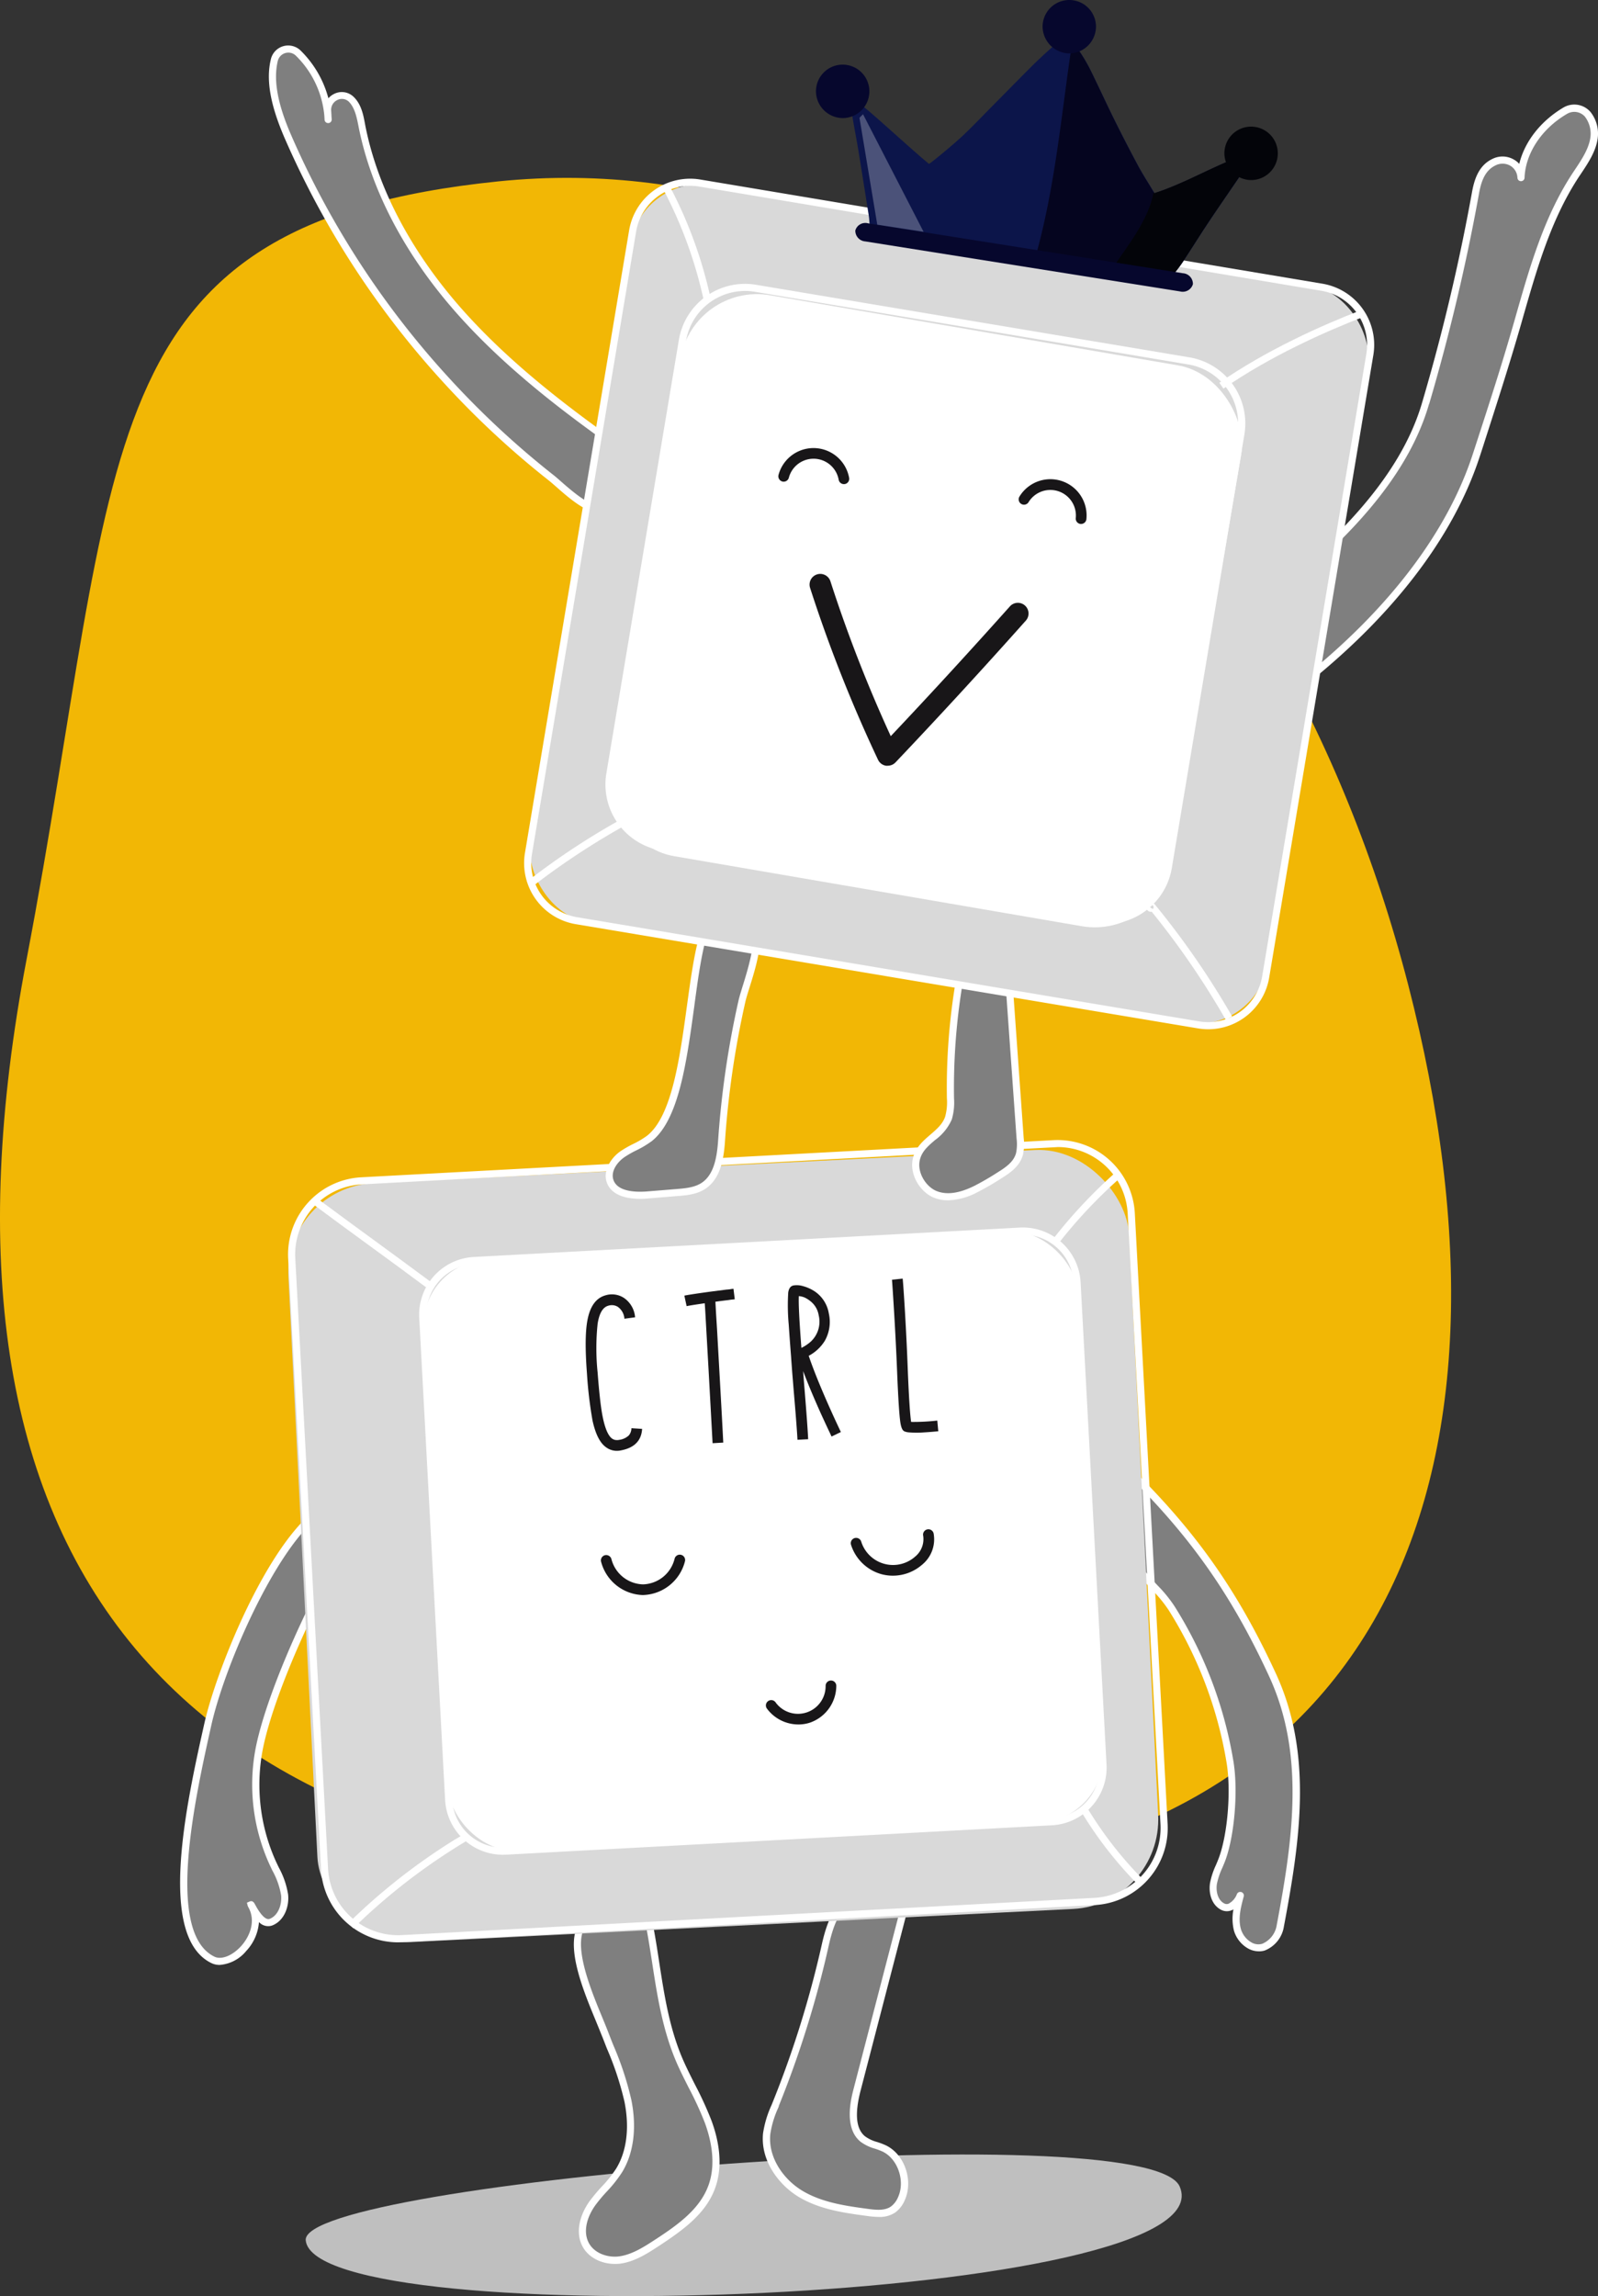 <svg xmlns="http://www.w3.org/2000/svg" width="369" height="529.907" viewBox="0 0 369 529.907">
  <rect x="0" y="0" width="369" height="529.907" fill="#333333" stroke="none"/>
  <g id="Warstwa_2" data-name="Warstwa 2" transform="translate(-159)">
    <g id="Слой_1" data-name="Слой 1" transform="translate(159)">
      <path id="Path_9104" data-name="Path 9104" d="M325.161,236.108c29.462,113.918-4.58,204.2-130.676,206.967C36.361,446.553-20,367.187,6.134,230.3,28.508,113.129,19.159,60.569,114.962,50.743S295.2,120.357,325.161,236.108Z" transform="translate(0 -8.872)" fill="#f2b705"/>
      <path id="Path_9105" data-name="Path 9105" d="M287.651,612.067c-7.474-16.988-203.217-1.1-201.8,12.449C88.159,646.553,299.459,638.881,287.651,612.067Z" transform="translate(-15.256 -107.469)" fill="#bfbfbf"/>
      <path id="Path_9106" data-name="Path 9106" d="M58.339,527.879c4.366,2.13,12.721-6.109,8.807-12.7-.115-.477,2.113,4.884,4.514,4.013s3.495-3.791,3.223-6.331-1.571-4.835-2.64-7.154a43.754,43.754,0,0,1-3.207-26.51c2.738-14.02,14.439-38.5,20.2-46.722,2.516-3.593-6.109-3.125-7.31-7.318-10.78,8.963-21.881,35.522-24.759,48.432C53.134,491.633,46.473,522.106,58.339,527.879Z" transform="translate(-9.175 -75.561)" fill="#7f7f7f"/>
      <path id="Path_9107" data-name="Path 9107" d="M59.715,528.724A4.3,4.3,0,0,1,57.8,528.3c-12.581-6.118-5.756-36.846-1.645-55.207,2.681-12.022,13.65-39.412,25.038-48.884l.97-.822.345,1.209c.46,1.6,2.467,2.467,4.226,3.207s3.133,1.332,3.495,2.607a2.565,2.565,0,0,1-.526,2.2c-6.011,8.626-17.4,32.842-20.047,46.426A42.932,42.932,0,0,0,72.8,505.05l.567,1.192a19.176,19.176,0,0,1,2.146,6.216c.3,2.788-.888,6.151-3.758,7.195a2.887,2.887,0,0,1-2.968-.822,10.9,10.9,0,0,1-2.952,6.685A8.767,8.767,0,0,1,59.715,528.724ZM81.447,426.186C71.481,435.3,60.71,460.31,57.774,473.458c-3.725,16.709-10.69,47.824.74,53.366h0c1.587.773,4.111-.214,6.11-2.4s3.585-5.83,1.645-9.136l-.09-.222-.173-.707.674-.288c.691-.263,1.028.378,1.176.65,1.85,3.487,2.96,3.528,3.355,3.388,2.047-.748,2.911-3.38,2.689-5.468a18.088,18.088,0,0,0-2.015-5.7c-.2-.4-.386-.822-.576-1.209a44.5,44.5,0,0,1-3.289-27.012c2.689-13.781,14.225-38.318,20.327-47.034a1.184,1.184,0,0,0,.3-.822c-.148-.518-1.431-1.069-2.566-1.546-1.62-.691-3.61-1.538-4.629-3.133Z" transform="translate(-8.988 -75.247)" fill="#fff"/>
      <path id="Path_9108" data-name="Path 9108" d="M340.508,479.867c1.127,6.29.452,16.651-1.727,22.654a32.227,32.227,0,0,0-2.039,5.715c-.329,2,.271,4.358,2.056,5.32s3.355-.822,4.111-2.533c-.691,2.6-1.39,5.345-.666,7.935s3.454,4.819,6.011,4a6.364,6.364,0,0,0,3.914-4.934c3.947-20.869,6.414-40.045-1.809-57.872-8.765-18.986-18.09-32.069-31.97-45.949,1.809,1.209-1.242,15.927-.041,19.093,1.645,4.333,6.249,7.4,8.675,11.389a96.329,96.329,0,0,1,13.485,35.185Z" transform="translate(-56.527 -73.613)" fill="#7f7f7f"/>
      <path id="Path_9109" data-name="Path 9109" d="M346.988,523.773a5.113,5.113,0,0,1-2.4-.633,7.014,7.014,0,0,1-3.289-4.111,11.364,11.364,0,0,1-.123-4.934,3.118,3.118,0,0,1-.608.271,2.86,2.86,0,0,1-2.327-.214c-2.2-1.192-2.837-3.955-2.467-6.175a17.677,17.677,0,0,1,1.357-4.111c.247-.584.493-1.168.715-1.768,2.056-5.657,2.829-15.829,1.686-22.2a95.149,95.149,0,0,0-13.354-34.922,31.009,31.009,0,0,0-3.733-4.555c-1.973-2.113-4.013-4.3-5.016-6.965-.625-1.645-.263-5.633.132-9.867.288-3.19.732-7.976.214-8.864l-.115-.107a.822.822,0,0,1,1.036-1.266,1.514,1.514,0,0,1,.337.313c14.16,14.192,23.418,27.538,31.929,45.973s5.707,38.071,1.867,58.382a7.121,7.121,0,0,1-4.473,5.583,4.491,4.491,0,0,1-1.365.173Zm-4.235-13.707a.826.826,0,0,1,.8,1.036c-.633,2.368-1.357,5.049-.666,7.5a5.3,5.3,0,0,0,2.467,3.133,3.174,3.174,0,0,0,2.467.3,5.577,5.577,0,0,0,3.347-4.317c3.791-20.03,6.513-39.469-1.743-57.378-8.058-17.465-16.8-30.309-29.816-43.687,0,1.644-.164,3.93-.452,7.1-.337,3.659-.724,7.8-.23,9.1.888,2.36,2.73,4.342,4.679,6.43a31.725,31.725,0,0,1,3.939,4.818,96.643,96.643,0,0,1,13.567,35.481c1.184,6.628.378,17.194-1.76,23.081-.23.625-.485,1.233-.748,1.842a16.555,16.555,0,0,0-1.25,3.725c-.255,1.587.148,3.659,1.644,4.465a1.217,1.217,0,0,0,1.02.107,4.111,4.111,0,0,0,1.965-2.253A.822.822,0,0,1,342.753,510.066Z" transform="translate(-56.355 -73.438)" fill="#fff"/>
      <path id="Path_9110" data-name="Path 9110" d="M168.455,564.453c1.982,5.139,4.284,10.2,5.378,15.623s.822,11.446-2.047,16.092c-1.694,2.738-4.177,4.819-6.068,7.4s-3.166,6.142-1.924,9.152,4.893,4.49,8.058,4.111,5.986-2.228,8.708-4c5.147-3.355,10.69-7.146,12.721-13.2,1.645-4.753.822-10.114-.979-14.8s-4.358-9-6.389-13.576c-5.008-11.306-5.131-23.3-7.861-35.095-5.756-.189-13.724-2.146-15.623,5.213C160.832,547.638,166.268,558.755,168.455,564.453Z" transform="translate(-28.816 -95.222)" fill="#7f7f7f"/>
      <path id="Path_9111" data-name="Path 9111" d="M170.606,617.528c-3.059,0-6.438-1.488-7.746-4.654-1.184-2.87-.436-6.578,2.015-9.95a40.726,40.726,0,0,1,2.73-3.248,28.555,28.555,0,0,0,3.289-4.111c2.467-3.972,3.149-9.473,1.941-15.492a71.413,71.413,0,0,0-4.037-12.219c-.436-1.077-.822-2.154-1.283-3.24h0c-.362-.938-.822-2.023-1.3-3.207-2.6-6.282-6.159-14.883-4.745-20.417,1.768-6.9,8.387-6.4,13.707-5.994.962.066,1.867.14,2.73.164h.625l.148.617c.946,4.111,1.6,8.28,2.212,12.334,1.168,7.532,2.36,15.319,5.6,22.613.822,1.834,1.735,3.659,2.631,5.419a81.161,81.161,0,0,1,3.774,8.223c1.488,3.98,2.862,9.867.979,15.377-2.08,6.077-7.359,9.867-13.05,13.617-2.648,1.727-5.641,3.684-9.045,4.111A9.309,9.309,0,0,1,170.606,617.528Zm.46-81.142c-3.717,0-6.948.822-8,4.934-1.283,5,2.3,13.65,4.671,19.373.493,1.2.946,2.3,1.316,3.248h0c.411,1.077.822,2.146,1.266,3.224A71.829,71.829,0,0,1,174.43,579.7c1.291,6.438.526,12.334-2.154,16.684a30.164,30.164,0,0,1-3.437,4.358,36.558,36.558,0,0,0-2.631,3.116c-2.113,2.894-2.8,6.019-1.826,8.354,1.159,2.812,4.5,3.922,7.187,3.577,3.026-.4,5.863-2.245,8.363-3.873,5.443-3.544,10.484-7.195,12.392-12.778,1.719-5.032.428-10.533-.962-14.275a78.288,78.288,0,0,0-3.708-8.034c-.9-1.784-1.834-3.626-2.664-5.5-3.289-7.491-4.539-15.393-5.715-23.024-.592-3.815-1.192-7.754-2.056-11.6l-2.163-.148c-1.34-.066-2.7-.173-3.988-.173Z" transform="translate(-28.64 -95.046)" fill="#fff"/>
      <path id="Path_9112" data-name="Path 9112" d="M217.308,580.342a24.016,24.016,0,0,0-2.031,6.66c-.576,5.674,3.149,11.051,7.812,13.855s10.139,3.577,15.451,4.292c2.006.271,4.194.5,5.888-.666a6.043,6.043,0,0,0,1.941-2.467c1.891-4.111,0-9.744-3.922-11.643-1.645-.822-3.536-1.02-4.934-2.179-3.059-2.467-2.335-7.491-1.316-11.438q5.7-21.905,11.389-43.8c-11.586-2.006-16.051-1.513-18.723,10.352A235.048,235.048,0,0,1,217.308,580.342Z" transform="translate(-38.25 -94.558)" fill="#7f7f7f"/>
      <path id="Path_9113" data-name="Path 9113" d="M240.941,606.026a20.314,20.314,0,0,1-2.689-.23c-5.1-.682-10.887-1.464-15.763-4.4-4.547-2.738-8.848-8.321-8.223-14.645a24.094,24.094,0,0,1,1.982-6.578l.107-.271a234.74,234.74,0,0,0,11.512-36.887c2.837-12.605,7.91-13.025,19.661-10.994l.88.156L236.8,576.844c-1.406,5.419-1.069,8.889,1.036,10.591a8.515,8.515,0,0,0,2.8,1.308,17.433,17.433,0,0,1,2.015.773c4.342,2.105,6.4,8.174,4.309,12.721a6.709,6.709,0,0,1-2.22,2.8A6.413,6.413,0,0,1,240.941,606.026Zm-23.024-25.548-.107.28a22.737,22.737,0,0,0-1.867,6.159c-.559,5.608,3.289,10.607,7.4,13.066,4.588,2.763,10.2,3.519,15.138,4.185,2,.271,3.906.428,5.3-.534a5.116,5.116,0,0,0,1.645-2.122c1.71-3.717,0-8.848-3.536-10.558a14.694,14.694,0,0,0-1.817-.691,10.205,10.205,0,0,1-3.289-1.587c-3.947-3.207-2.171-10.04-1.587-12.285l11.15-42.906c-10.69-1.784-14.406-1.192-16.9,9.867a236.073,236.073,0,0,1-11.569,37.126Z" transform="translate(-38.07 -94.39)" fill="#fff"/>
      <rect id="Rectangle_372" data-name="Rectangle 372" width="194.382" height="175.364" rx="20.696" transform="translate(65.57 274.083) rotate(-2.862)" fill="#d9d9d9"/>
      <path id="Path_9114" data-name="Path 9114" d="M106.274,505.13A17.835,17.835,0,0,1,88.5,488.265L80.915,347.319a17.843,17.843,0,0,1,16.84-18.748l159.916-8.576a17.852,17.852,0,0,1,18.748,16.84l7.573,140.946a17.811,17.811,0,0,1-16.832,18.748l-159.916,8.576ZM258.633,321.59l-.863.049L97.837,330.207a16.2,16.2,0,0,0-15.278,17.021l7.573,140.955a16.19,16.19,0,0,0,17.021,15.278l159.916-8.593a16.166,16.166,0,0,0,15.278-17l-7.573-140.955A16.191,16.191,0,0,0,258.633,321.59Z" transform="translate(-14.376 -56.866)" fill="#fff"/>
      <rect id="Rectangle_373" data-name="Rectangle 373" width="151.299" height="136.498" rx="15.23" transform="matrix(0.999, -0.054, 0.054, 0.999, 96.991, 291.569)" fill="#fff"/>
      <path id="Path_9115" data-name="Path 9115" d="M137.049,489.281a13.37,13.37,0,0,1-13.346-12.63l-5.978-111.295a13.337,13.337,0,0,1,12.606-14.036L256.4,344.536a13.37,13.37,0,0,1,14.044,12.614l5.986,111.287a13.337,13.337,0,0,1-12.614,14.044l-126.071,6.784Zm120.1-143.117h-.633l-126.071,6.792a11.709,11.709,0,0,0-11.051,12.334l5.953,111.27a11.709,11.709,0,0,0,12.334,11.06l126.071-6.784a11.693,11.693,0,0,0,11.06-12.334l-5.986-111.254A11.709,11.709,0,0,0,257.151,346.164Z" transform="translate(-20.919 -61.229)" fill="#fff"/>
      <path id="Path_9116" data-name="Path 9116" d="M297.25,345.247l-1.25-1.02A115.751,115.751,0,0,1,309.8,329.5l1.1,1.225a113.16,113.16,0,0,0-13.65,14.521Z" transform="translate(-52.606 -58.56)" fill="#fff"/>
      <path id="Path_9117" data-name="Path 9117" d="M113.966,356.842c-4.2-3.141-8.724-6.438-13.1-9.629s-8.905-6.5-13.107-9.637l.987-1.316c4.194,3.133,8.716,6.43,13.091,9.629s8.905,6.5,13.107,9.629Z" transform="translate(-15.597 -59.762)" fill="#fff"/>
      <path id="Path_9118" data-name="Path 9118" d="M98.971,536.506l-1.151-1.168a141.813,141.813,0,0,1,24.5-19.241h0l2.212-1.307.822,1.414a140.355,140.355,0,0,0-26.387,20.3Z" transform="translate(-17.385 -91.491)" fill="#fff"/>
      <path id="Path_9119" data-name="Path 9119" d="M316.215,524.537A89.986,89.986,0,0,1,303.1,507.392l1.414-.822a88.237,88.237,0,0,0,12.877,16.8Z" transform="translate(-53.868 -90.03)" fill="#fff"/>
      <path id="Path_9120" data-name="Path 9120" d="M178.494,445.669a10.287,10.287,0,0,1-9.711-7.721,1.233,1.233,0,0,1,.921-1.48,1.25,1.25,0,0,1,1.48.929,7.746,7.746,0,0,0,7.3,5.805h0a7.746,7.746,0,0,0,7.277-5.9,1.233,1.233,0,0,1,2.409.526,10.3,10.3,0,0,1-9.67,7.836Z" transform="translate(-29.991 -77.553)" fill="#181618"/>
      <path id="Path_9121" data-name="Path 9121" d="M248.614,439.925a10.066,10.066,0,0,1-2.7-.37,10.254,10.254,0,0,1-6.932-6.734,1.233,1.233,0,1,1,2.352-.74,7.7,7.7,0,0,0,12.425,3.462,5.218,5.218,0,0,0,1.883-4.8,1.235,1.235,0,1,1,2.4-.584,7.557,7.557,0,0,1-2.656,7.236A10.263,10.263,0,0,1,248.614,439.925Z" transform="translate(-42.461 -76.281)" fill="#181618"/>
      <path id="Path_9122" data-name="Path 9122" d="M222.611,481.8a9.045,9.045,0,0,1-7.236-3.585,1.233,1.233,0,1,1,1.982-1.456,6.381,6.381,0,0,0,11.512-3.873,1.234,1.234,0,0,1,2.467-.041,9.045,9.045,0,0,1-6.027,8.519A8.437,8.437,0,0,1,222.611,481.8Z" transform="translate(-38.224 -83.821)" fill="#181618"/>
      <path id="Path_9123" data-name="Path 9123" d="M169.067,398.49c-1.34-1-2.352-3.034-3.018-6.1a96.053,96.053,0,0,1-1.283-10.862q-.641-8.412.123-12.334.913-4.786,4.169-5.69a5.073,5.073,0,0,1,4.259.608,5.97,5.97,0,0,1,2.565,4.465l-2.467.329a3.676,3.676,0,0,0-1.48-2.714,2.615,2.615,0,0,0-2.237-.288q-1.9.518-2.467,4.169a54.331,54.331,0,0,0,0,11.265q.5,6.578,1.069,9.695.822,4.44,2.237,5.518l.255.156a2.463,2.463,0,0,0,.37.148,2.538,2.538,0,0,0,1.11,0,3.972,3.972,0,0,0,2.179-1.036,2.648,2.648,0,0,0,.584-1.645l2.467.156c-.156,2.672-1.743,4.333-4.745,4.934a4.736,4.736,0,0,1-.822.123A4.194,4.194,0,0,1,169.067,398.49Z" transform="translate(-29.231 -64.564)" fill="#181618"/>
      <path id="Path_9124" data-name="Path 9124" d="M203.823,364.138l-.378.049a9.445,9.445,0,0,0-.987.123q-1.554.181-3.108.395l.148,2.664.23,3.684.51,9.111q.682,12.129.929,17.054l-2.467.14q-.263-4.884-.921-16.832l-.51-9.045-.206-3.684q-.074-1.365-.173-2.738c-2.08.3-3.47.518-4.185.666l-.526-2.426q1.48-.3,6.414-.97l3.355-.428a7.355,7.355,0,0,0,1.1-.132l.477-.049Z" transform="translate(-34.155 -64.286)" fill="#181618"/>
      <path id="Path_9125" data-name="Path 9125" d="M231.338,395.64a1.3,1.3,0,0,0-.082-.164l-.058-.14-.082-.165c-.164-.362-.337-.732-.518-1.1q-.822-1.76-1.645-3.552-2.565-5.7-4.177-9.974c.123,1.71.238,3.149.337,4.3q.691,8.478.822,11.413l-2.467.132q-.173-3.24-.872-11.339l-.156-1.941-.164-1.973c-.115-1.538-.214-2.853-.288-3.963-.238-3.01-.411-5.485-.543-7.4a48.413,48.413,0,0,1-.115-7.351c.132-.954.534-1.5,1.184-1.645a4.868,4.868,0,0,1,2.2.14,9.341,9.341,0,0,1,2.7,1.2A7.622,7.622,0,0,1,230.7,367.2a8.856,8.856,0,0,1-.921,6.348,9.727,9.727,0,0,1-3.717,3.462q1.529,4.506,4.6,11.446c.65,1.455,1.307,2.911,1.982,4.35l.608,1.3a3.211,3.211,0,0,1,.164.345.547.547,0,0,1,.074.148Zm-7.557-32.414q-.14,2.418.592,11.956a9.044,9.044,0,0,0,1.521-.929,6.266,6.266,0,0,0,2.467-6.628,5.172,5.172,0,0,0-1.99-3.289,6.241,6.241,0,0,0-1.349-.822A4.994,4.994,0,0,0,223.781,363.226Z" transform="translate(-39.32 -64.107)" fill="#181618"/>
      <path id="Path_9126" data-name="Path 9126" d="M254.2,394.333a4.3,4.3,0,0,1-.682-.156l-.2-.082-.1-.066c-.386-.255-.658-.97-.822-2.154q-.37-2.722-.732-11.759-.247-6.134-.674-13.329-.386-6.315-.5-7.664l2.467-.263c.107.962.28,3.528.534,7.7q.419,7.211.65,13.453.37,9.185.765,11.923a48.4,48.4,0,0,0,6.044-.312l.23,2.467c-1.168.115-2.27.206-3.289.263A22.2,22.2,0,0,1,254.2,394.333Z" transform="translate(-44.518 -63.778)" fill="#181618"/>
      <path id="Path_9127" data-name="Path 9127" d="M80.07,33.954c-2.4-5.526-4.465-12.022-3.158-17.613A3.289,3.289,0,0,1,82.487,14.7a23.024,23.024,0,0,1,6.841,15.319l-.082-1.99a3.288,3.288,0,0,1,5.312-2.812c.107.1.214.2.312.3,1.521,1.645,1.924,3.98,2.36,6.167,3.149,15.8,11.578,30.21,22.2,42.3s23.492,22.045,36.649,31.345c1.036.732-1.645,13.855-3.47,14.464-3.24,1.077-9.506-5.32-11.717-7.063a202.841,202.841,0,0,1-24.512-22.8A203.752,203.752,0,0,1,80.07,33.954Z" transform="translate(-13.597 -2.436)" fill="#7f7f7f"/>
      <path id="Path_9128" data-name="Path 9128" d="M151.652,120.571c-3.034,0-7.088-3.569-9.867-6.019-.633-.551-1.176-1.028-1.571-1.34a204.072,204.072,0,0,1-24.6-22.9A203.784,203.784,0,0,1,79.135,34.116h0c-3.289-7.6-4.317-13.362-3.19-18.09A4.111,4.111,0,0,1,82.9,14a24.084,24.084,0,0,1,6.348,10.953,4.235,4.235,0,0,1,1.3-1,3.914,3.914,0,0,1,4.342.5c.132.115.263.238.378.362,1.645,1.727,2.08,4.111,2.467,6.241l.066.337c2.845,14.283,10.468,28.78,22.037,41.936,11.142,12.638,24.668,22.876,36.5,31.246.469.329.872.962.312,4.7,0,.107-1.645,10.435-4,11.224A3.331,3.331,0,0,1,151.652,120.571ZM80.023,14.415a2.516,2.516,0,0,0-2.467,1.949c-1.036,4.407-.058,9.867,3.1,17.1h0A201.942,201.942,0,0,0,116.837,89.2a202.76,202.76,0,0,0,24.405,22.719c.428.337.987.822,1.645,1.4,2.311,2.031,7.113,6.258,9.308,5.526.962-.666,3.692-10.994,3.116-13.156-11.849-8.379-25.441-18.649-36.649-31.37C106.9,60.964,99.15,46.2,96.247,31.641l-.066-.337c-.395-1.99-.822-4.054-2.089-5.435a2.311,2.311,0,0,0-2.779-.518,2.508,2.508,0,0,0-1.423,2.459l.066,1.061c0,.329.049.65.058.979a.823.823,0,0,1-1.645.049l-.058-.946a22.2,22.2,0,0,0-6.578-13.839A2.467,2.467,0,0,0,80.023,14.415ZM155.253,105.63Z" transform="translate(-13.419 -2.27)" fill="#fff"/>
      <path id="Path_9129" data-name="Path 9129" d="M393.628,98.373a462.313,462.313,0,0,0,11.446-48.259c.493-2.771,1.332-5.887,4.309-7.3a4.251,4.251,0,0,1,6.249,3.569C415.87,40.353,419.784,34.531,425.8,31a4.177,4.177,0,0,1,5.254.822,7.252,7.252,0,0,1,1.455,5.517c-.428,2.936-2.278,5.591-4.013,8.223-6.841,10.27-10.237,22.563-13.485,33.935-3.067,10.69-6.233,20.376-9.695,31.008-6.874,21.149-23.172,39.675-42.832,54.665,4.884-3.717,1.028-16.174,3.289-21.026,2.187-4.7,2.631-9.662,6.718-13.666C382.182,120.92,390.191,110.3,393.628,98.373Z" transform="translate(-64.422 -5.406)" fill="#7f7f7f"/>
      <path id="Path_9130" data-name="Path 9130" d="M362.3,165.766a.822.822,0,0,1-.5-1.472h0c2.541-1.941,2.385-6.891,2.237-11.668-.107-3.536-.214-6.882.822-9.045a46.578,46.578,0,0,0,1.686-4.407c1.11-3.289,2.261-6.619,5.2-9.5,11.068-10.862,17.917-21.231,20.935-31.715h0a461.071,461.071,0,0,0,11.43-48.177c.535-3.042,1.521-6.356,4.761-7.894a5.2,5.2,0,0,1,4.934.148,4.769,4.769,0,0,1,1.258,1c1.225-5.106,4.934-9.867,10.139-12.967a4.934,4.934,0,0,1,6.315,1,8.034,8.034,0,0,1,1.645,6.151c-.428,2.968-2.179,5.591-3.873,8.132l-.271.395c-6.578,9.867-9.867,21.47-13.091,32.694l-.288,1.02c-2.886,10.073-5.9,19.323-9.045,29.117l-.625,1.908c-6.274,19.307-21.182,38.351-43.112,55.093h0A.822.822,0,0,1,362.3,165.766ZM394.24,98.413c-3.1,10.755-10.081,21.379-21.379,32.431-2.656,2.6-3.692,5.641-4.794,8.856a47.543,47.543,0,0,1-1.751,4.564c-.822,1.817-.748,4.934-.641,8.3.1,3.2.2,6.463-.485,9.045C385,145.744,398.491,127.966,404.338,110l.625-1.916c3.182-9.777,6.183-19.011,9.045-29.059L414.3,78c3.24-11.347,6.578-23.081,13.3-33.154l.263-.395c1.6-2.393,3.24-4.86,3.618-7.458a6.463,6.463,0,0,0-1.283-4.884,3.289,3.289,0,0,0-4.152-.584c-5.8,3.4-9.538,9.045-9.76,14.686a.822.822,0,0,1-.822.822h0a.822.822,0,0,1-.822-.781A3.379,3.379,0,0,0,413,43.469a3.593,3.593,0,0,0-3.421-.082c-2.557,1.217-3.363,3.939-3.848,6.7a464.887,464.887,0,0,1-11.471,48.35Z" transform="translate(-64.244 -5.217)" fill="#fff"/>
      <path id="Path_9131" data-name="Path 9131" d="M180.282,307.839c-1.891,1.464-4.235,2.237-6.184,3.61s-3.552,3.791-2.845,6.068c1,3.24,5.378,3.593,8.757,3.289l6.693-.543c2.121-.173,4.333-.378,6.118-1.538,3.19-2.072,3.906-6.364,4.194-10.155a213.636,213.636,0,0,1,4.72-32.439c1.258-5.485,7.458-18.789-.822-22.2C186.934,248.2,193.1,297.89,180.282,307.839Z" transform="translate(-30.406 -45.048)" fill="#7f7f7f"/>
      <path id="Path_9132" data-name="Path 9132" d="M178.074,321.553c-4.243,0-6.981-1.381-7.787-3.963s.987-5.444,3.158-6.981a24.545,24.545,0,0,1,3-1.727,20.467,20.467,0,0,0,3.158-1.866h0c5.756-4.457,7.59-17.926,9.226-29.807,1.587-11.512,2.96-21.511,7.4-24.085a5.221,5.221,0,0,1,4.786-.1c7.483,3.075,4.391,13.008,2.344,19.578-.436,1.4-.822,2.607-1.036,3.561a211.49,211.49,0,0,0-4.7,32.315c-.3,4.07-1.094,8.527-4.564,10.788-2,1.3-4.5,1.5-6.5,1.645l-6.693.551Q178.954,321.553,178.074,321.553Zm2.533-13.239a21.954,21.954,0,0,1-3.412,2.031,22.933,22.933,0,0,0-2.8,1.6c-1.694,1.192-3.133,3.248-2.541,5.156.9,2.87,5.337,2.944,7.9,2.73l6.7-.543c1.916-.156,4.111-.337,5.756-1.406,2.87-1.867,3.544-5.863,3.824-9.53a212.426,212.426,0,0,1,4.728-32.554c.238-1.02.625-2.261,1.069-3.692,2.467-7.935,4.227-15.253-1.4-17.564a3.618,3.618,0,0,0-3.347,0c-3.774,2.171-5.156,12.227-6.578,22.876-1.76,12.795-3.577,26.017-9.867,30.885Z" transform="translate(-30.229 -44.874)" fill="#fff"/>
      <path id="Path_9133" data-name="Path 9133" d="M268.1,269.6a146.88,146.88,0,0,0-2.927,31.559,13.552,13.552,0,0,1-.46,4.728c-1.381,3.84-6.011,5.065-7.277,8.963-1.127,3.462,1.233,7.45,4.251,8.626s6.364.238,9.308-1.2a62.648,62.648,0,0,0,5.6-3.248c1.867-1.168,3.889-2.541,4.514-4.884a10.845,10.845,0,0,0,.148-3.651l-2.516-35.218a6.423,6.423,0,0,0-.51-2.467,4.709,4.709,0,0,0-3.125-2.113,45.891,45.891,0,0,0-7.7-1.6" transform="translate(-45.702 -47.824)" fill="#7f7f7f"/>
      <path id="Path_9134" data-name="Path 9134" d="M264.456,324.652a8.824,8.824,0,0,1-3.24-.592c-3.289-1.291-6.027-5.7-4.736-9.653.715-2.2,2.335-3.577,3.906-4.934,1.423-1.225,2.771-2.376,3.371-4.07a12.337,12.337,0,0,0,.419-4.3v-.14a148.01,148.01,0,0,1,2.944-31.731h.074l.14-1.2a45.937,45.937,0,0,1,7.836,1.645,5.5,5.5,0,0,1,3.626,2.516,7.3,7.3,0,0,1,.592,2.812l2.516,35.218a11.57,11.57,0,0,1-.173,3.922c-.7,2.582-2.788,4.062-4.876,5.369a62.922,62.922,0,0,1-5.674,3.289,15.45,15.45,0,0,1-6.726,1.85Zm4.21-54.747a146.43,146.43,0,0,0-2.845,31.049v.14a13.831,13.831,0,0,1-.51,4.884,11.624,11.624,0,0,1-3.865,4.761c-1.53,1.307-2.837,2.426-3.4,4.177-.995,3.059,1.209,6.578,3.774,7.606,2.335.921,5.164.526,8.642-1.176a62.691,62.691,0,0,0,5.526-3.207c1.883-1.176,3.618-2.393,4.161-4.4a10.286,10.286,0,0,0,.115-3.379l-2.508-35.218a6.007,6.007,0,0,0-.428-2.179,3.914,3.914,0,0,0-2.623-1.694,45.066,45.066,0,0,0-6.036-1.365Z" transform="translate(-45.525 -47.635)" fill="#fff"/>
      <rect id="Rectangle_374" data-name="Rectangle 374" width="172.604" height="172.604" rx="16.39" transform="translate(148.313 40.016) rotate(9.5)" fill="#d9d9d9"/>
      <path id="Path_9135" data-name="Path 9135" d="M305.164,246.452a14.654,14.654,0,0,1-2.385-.2L159.12,222.2a14.291,14.291,0,0,1-11.742-16.446L171.429,62.081a14.291,14.291,0,0,1,16.446-11.734L331.551,74.391a14.316,14.316,0,0,1,11.734,16.446L319.233,234.513a14.291,14.291,0,0,1-14.069,11.939Zm-2.113-1.817a12.655,12.655,0,0,0,14.563-10.418L341.665,90.581a12.663,12.663,0,0,0-10.385-14.562L187.62,51.967a12.655,12.655,0,0,0-14.571,10.394L149,206.012a12.655,12.655,0,0,0,10.369,14.571Z" transform="translate(-26.158 -8.913)" fill="#fff"/>
      <rect id="Rectangle_375" data-name="Rectangle 375" width="131.329" height="131.329" rx="17.88" transform="translate(160.191 65.117) rotate(9.744)" fill="#fff"/>
      <path id="Path_9136" data-name="Path 9136" d="M285.558,227.425a15.853,15.853,0,0,1-2.557-.214L182.921,210.453a15.467,15.467,0,0,1-12.688-17.8L186.984,92.58a15.475,15.475,0,0,1,17.8-12.7l100.071,16.75a15.467,15.467,0,0,1,12.7,17.843L300.8,214.515A15.5,15.5,0,0,1,285.558,227.425Zm-2.286-1.842a13.823,13.823,0,0,0,15.9-11.339l16.758-100.079a13.806,13.806,0,0,0-11.347-15.9L204.539,81.5a13.831,13.831,0,0,0-15.911,11.347L171.854,192.922a13.831,13.831,0,0,0,11.306,15.911Z" transform="translate(-30.217 -14.16)" fill="#fff"/>
      <path id="Path_9137" data-name="Path 9137" d="M195.622,78.574a100.573,100.573,0,0,0-9.152-25.211l1.455-.773a101.285,101.285,0,0,1,9.308,25.639Z" transform="translate(-33.14 -9.347)" fill="#fff"/>
      <path id="Path_9138" data-name="Path 9138" d="M343.357,105.171l-.937-1.349c11.01-7.631,23.772-13.288,32.546-16.692l.592,1.529C366.874,92.031,354.236,97.639,343.357,105.171Z" transform="translate(-60.856 -15.485)" fill="#fff"/>
      <path id="Path_9139" data-name="Path 9139" d="M149.061,245.477,148,244.187a168.521,168.521,0,0,1,22.892-15.007l.822,1.447a170.867,170.867,0,0,0-22.654,14.85Z" transform="translate(-26.303 -40.731)" fill="#fff"/>
      <path id="Path_9140" data-name="Path 9140" d="M340.272,280.412a189,189,0,0,0-17.12-24.972.871.871,0,0,1-.411,0,1.061,1.061,0,0,1-.822-.97.97.97,0,0,1,.608-.995,1.332,1.332,0,0,1,1.579.567A189.944,189.944,0,0,1,341.719,279.6Zm-17.334-26.592a.715.715,0,0,0-.625.354l1.11.65a.641.641,0,0,0,.164-.477.6.6,0,0,0-.485-.51Z" transform="translate(-57.212 -45.035)" fill="#fff"/>
      <path id="Path_9141" data-name="Path 9141" d="M233.725,134.081a1.233,1.233,0,0,1-1.217-1.011A5.9,5.9,0,0,0,221,132.6a1.233,1.233,0,0,1-1.513.872,1.25,1.25,0,0,1-.872-1.513,8.363,8.363,0,0,1,16.306.666,1.233,1.233,0,0,1-.987,1.439Z" transform="translate(-38.846 -22.351)" fill="#181618"/>
      <path id="Path_9142" data-name="Path 9142" d="M300.483,144.827h-.132a1.242,1.242,0,0,1-1.1-1.357,5.9,5.9,0,0,0-10.9-3.676,1.234,1.234,0,0,1-2.113-1.275,8.363,8.363,0,0,1,15.467,5.205A1.233,1.233,0,0,1,300.483,144.827Z" transform="translate(-50.841 -23.903)" fill="#181618"/>
      <path id="Path_9143" data-name="Path 9143" d="M245.39,205.351a2.129,2.129,0,0,1-.395,0,2.467,2.467,0,0,1-1.842-1.381A330.5,330.5,0,0,1,227.464,164.3a2.467,2.467,0,1,1,4.7-1.513,324.168,324.168,0,0,0,13.929,35.736c9.275-9.81,18.5-19.866,27.472-29.906a2.467,2.467,0,1,1,3.676,3.289c-9.8,11-19.916,22-30.062,32.685a2.467,2.467,0,0,1-1.784.757Z" transform="translate(-40.405 -28.628)" fill="#181618"/>
      <path id="Path_9144" data-name="Path 9144" d="M257.013,39.988c.4-.173,5.682-4.506,7.927-6.636s4.448-4.449,6.66-6.685c3.059-3.084,6.093-6.184,9.168-9.251,1.4-1.39,2.853-2.746,4.342-4.07a4.49,4.49,0,0,1,6.759.822,38.4,38.4,0,0,1,2.467,4.243c1.85,3.758,3.585,7.557,5.443,11.315q2.664,5.378,5.517,10.69c1.127,2.089,2.467,4.111,3.774,6.34,7.178-2.327,13.156-6.011,19.973-8.5,1.406,1.168,1.324,2.278.584,3.355-2.59,3.832-5.262,7.631-7.836,11.512-2.113,3.149-4.111,6.364-6.184,9.522-.863,1.291-1.883,2.467-2.672,3.552-5.583-.707-10.887-1.349-16.191-2.047-5.9-.773-11.8-1.529-17.671-2.426-9-1.365-17.967-2.837-26.946-4.268q-3.289-.526-6.578-1.118c-1.883-.345-1.949-.4-2.2-1.957-.132-.822-.123-1.587-.247-2.376q-1.159-7.4-2.368-14.875c-.543-3.24-1.184-6.48-1.7-9.719a4.531,4.531,0,0,1,.345-1.645,6.767,6.767,0,0,1,1.949.6C243.577,27.967,253.667,37.324,257.013,39.988Z" transform="translate(-42.481 -2.163)" fill="#0c154a" fill-rule="evenodd"/>
      <path id="Path_9145" data-name="Path 9145" d="M338.173,38.339c-6.841,2.467-12.795,6.175-19.973,8.5-1.324-2.212-2.648-4.251-3.774-6.34q-2.861-5.32-5.517-10.69c-1.858-3.758-3.593-7.557-5.443-11.315A38.374,38.374,0,0,0,301,14.255a4.5,4.5,0,0,0-1.875-1.645c-2.467,16.577-3.9,33.343-8.543,49.517,5.073.74,10.172,1.4,15.261,2.072,5.3.7,10.607,1.34,16.191,2.047.822-1.044,1.809-2.261,2.672-3.552,2.1-3.158,4.07-6.373,6.184-9.522,2.574-3.848,5.246-7.647,7.836-11.512C339.5,40.617,339.579,39.507,338.173,38.339Z" transform="translate(-51.643 -2.241)" fill="#05051f" fill-rule="evenodd"/>
      <path id="Path_9146" data-name="Path 9146" d="M342,43.9c-6.841,2.467-12.795,6.175-19.973,8.5-.058-.09-.115-.181-.164-.271-1.184,6.5-5.945,12.26-9.744,17.942,4.506.584,9.045,1.135,13.773,1.735.822-1.044,1.809-2.261,2.672-3.552,2.1-3.158,4.07-6.373,6.183-9.522,2.574-3.848,5.246-7.647,7.836-11.512C343.325,46.178,343.408,45.068,342,43.9Z" transform="translate(-55.471 -7.802)" fill="#030409" fill-rule="evenodd"/>
      <path id="Path_9147" data-name="Path 9147" d="M298.946,12.334a6.239,6.239,0,0,0,6.167-6.167,6.167,6.167,0,1,0-12.334,0A6.274,6.274,0,0,0,298.946,12.334Z" transform="translate(-52.033)" fill="#06072d"/>
      <path id="Path_9148" data-name="Path 9148" d="M235.306,30.474a6.167,6.167,0,1,0-6.167-6.167A6.228,6.228,0,0,0,235.306,30.474Z" transform="translate(-40.723 -3.224)" fill="#06072d"/>
      <path id="Path_9149" data-name="Path 9149" d="M350,47.874a6.167,6.167,0,1,0-6.167-6.167A6.228,6.228,0,0,0,350,47.874Z" transform="translate(-61.106 -6.316)" fill="#030409"/>
      <path id="Path_9150" data-name="Path 9150" d="M318.146,76.7a2.445,2.445,0,0,1-2.968,1.686L242.5,66.847a2.477,2.477,0,0,1-2.311-2.524h0a2.4,2.4,0,0,1,2.977-1.645L315.844,74.19a2.464,2.464,0,0,1,2.3,2.524Z" transform="translate(-42.684 -11.129)" fill="#06072d" fill-rule="evenodd"/>
      <path id="Path_9151" data-name="Path 9151" d="M241.36,32.882l4.111,24.668,10.69,1.645L242.182,32.06Z" transform="translate(-42.896 -5.698)" fill="#fff" fill-rule="evenodd" opacity="0.26"/>
    </g>
  </g>
</svg>
